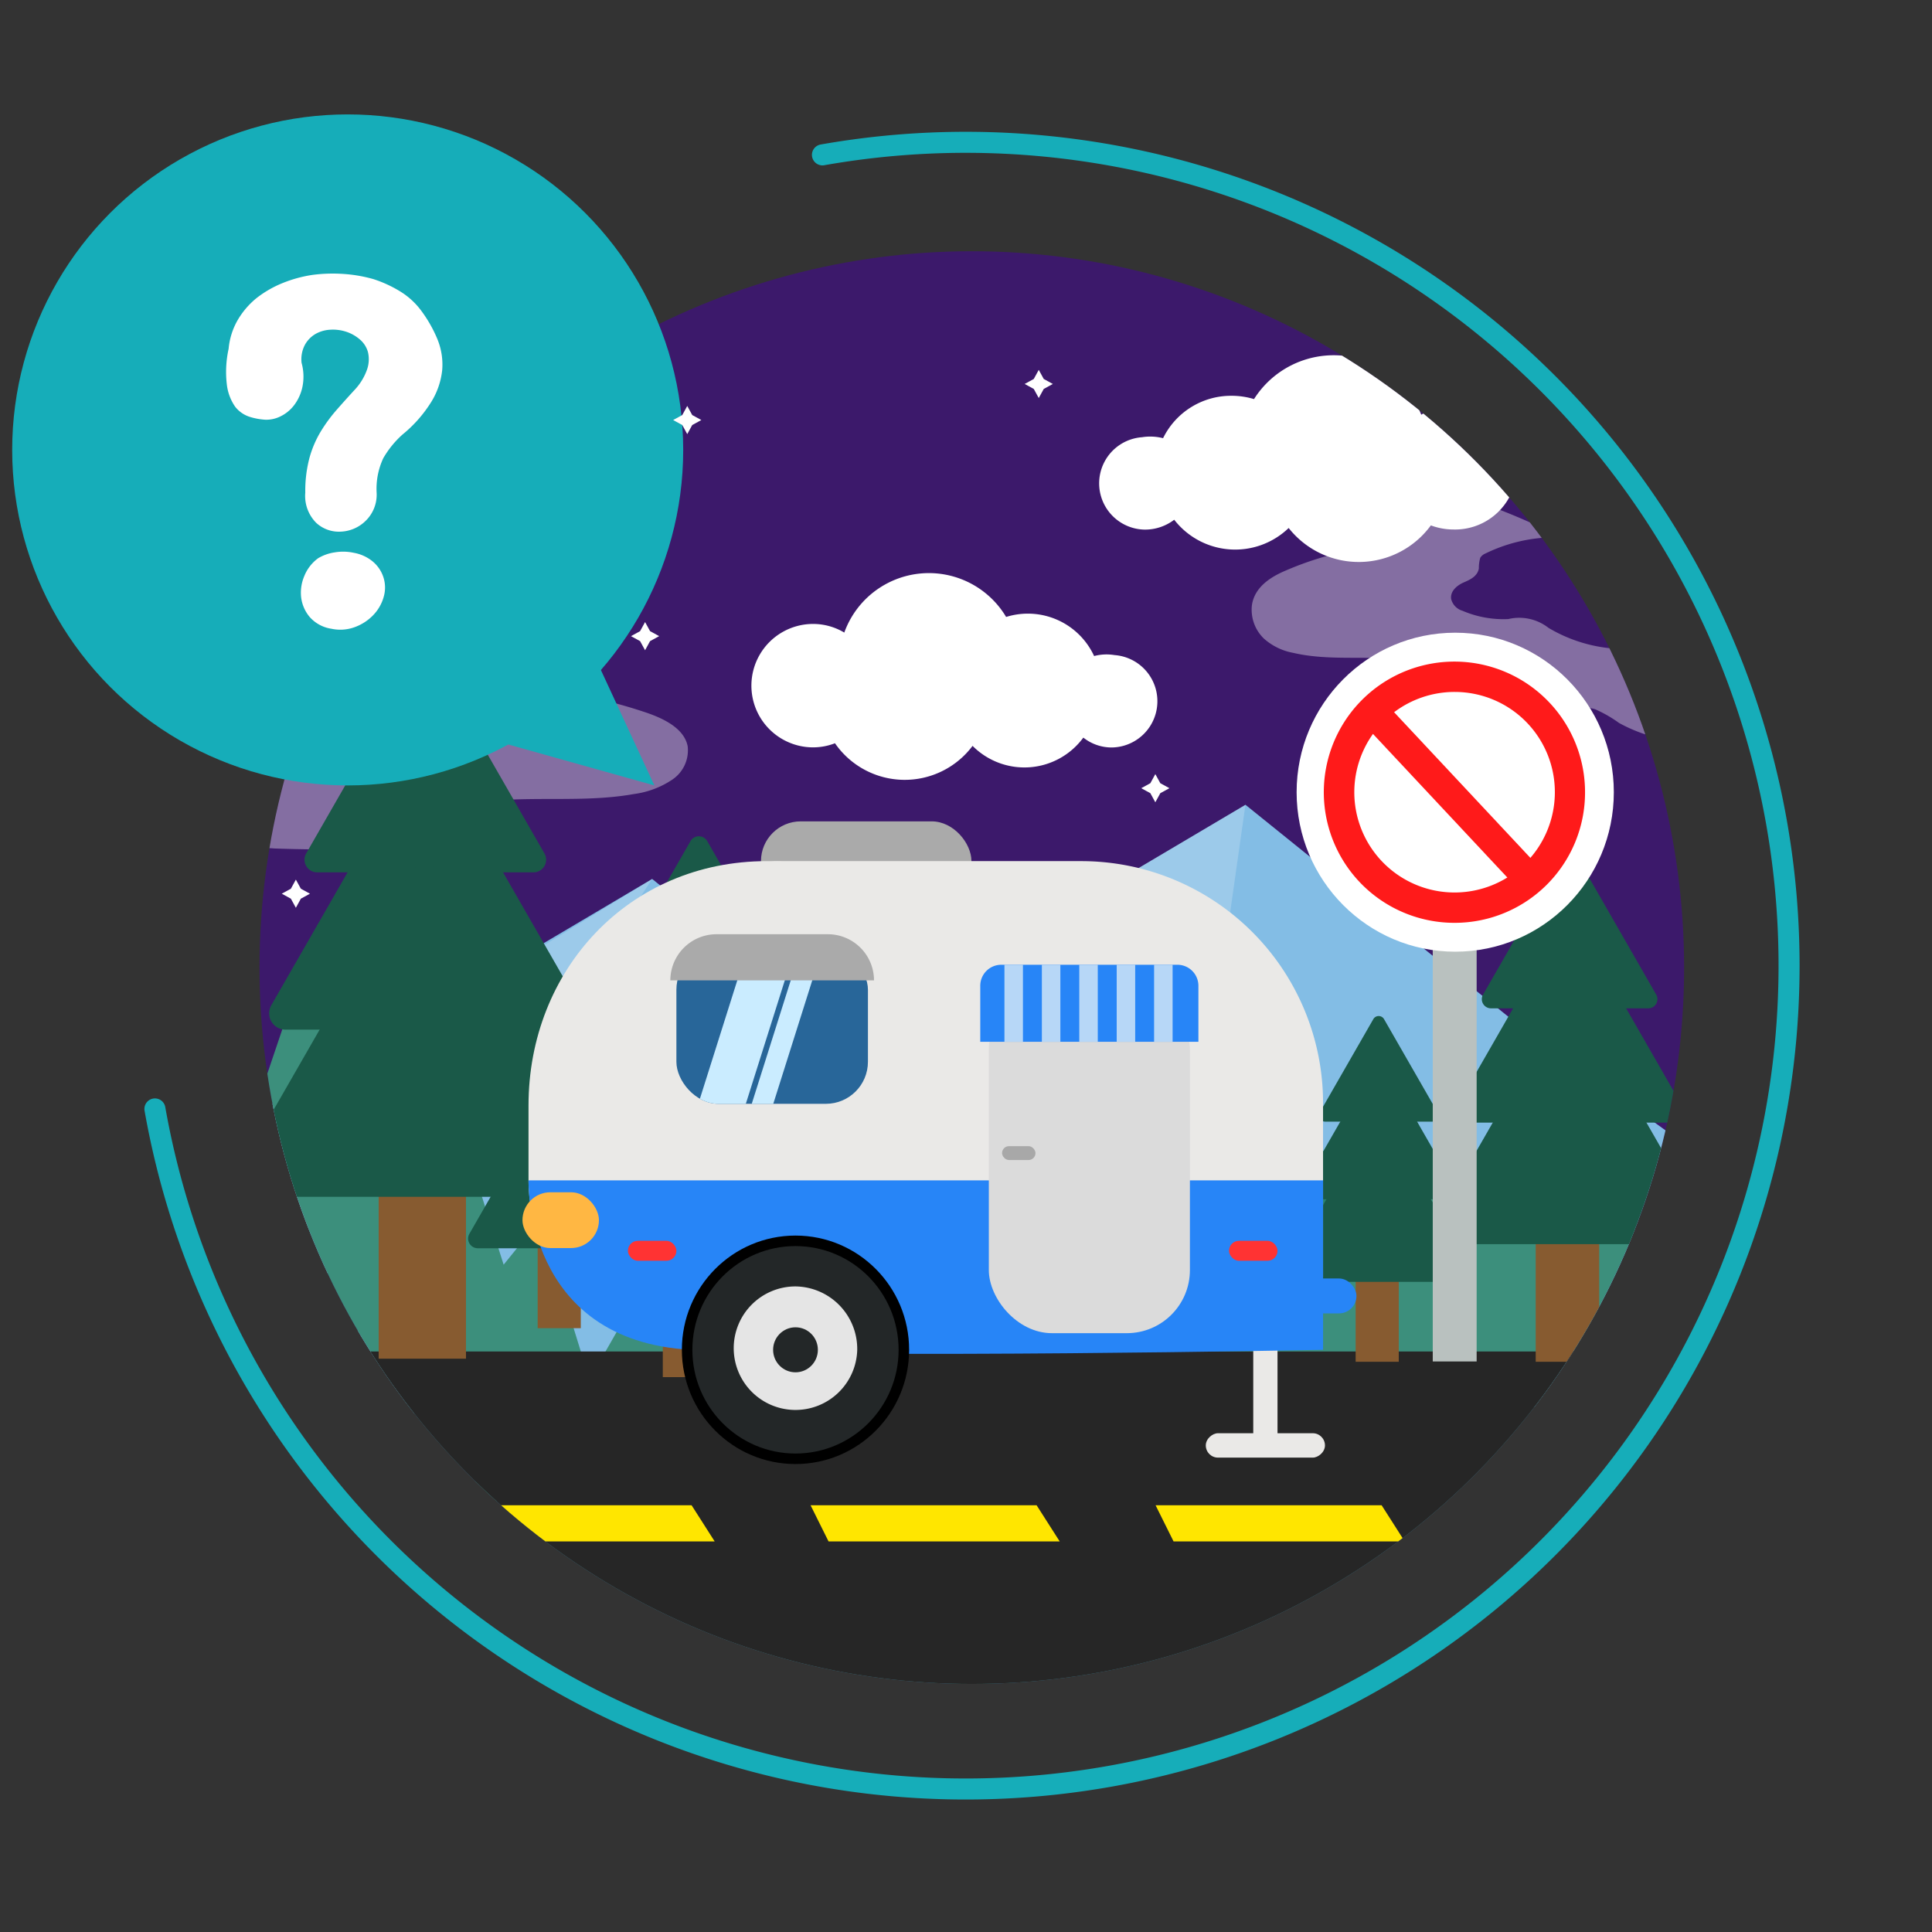 <svg xmlns="http://www.w3.org/2000/svg" width="183.767" height="183.765" viewBox="0 0 183.767 183.765">
    <rect x="0" y="0" width="183.767" height="183.765" fill="#333333" stroke="none"/>
    <defs>
        <clipPath id="clip-path">
            <ellipse id="타원_335" cx="67.752" cy="68.138" class="cls-1" rx="67.752" ry="68.138"/>
        </clipPath>
        <clipPath id="clip-path-2">
            <rect id="사각형_874" width="18.219" height="14.852" class="cls-1" rx="4"/>
        </clipPath>
        <style>
            .cls-1{fill:none}.cls-5{fill:#83bde5}.cls-10,.cls-6,.cls-9{fill:#fff}.cls-6{opacity:.2}.cls-8{fill:#3c8f7c}.cls-9{opacity:.37;mix-blend-mode:screen;isolation:isolate}.cls-12{fill:#1a5948}.cls-13{fill:#875b30}.cls-15{fill:#ff1a1a}.cls-16{fill:#ffe600}.cls-17{fill:#aaa}.cls-18{fill:#eae9e7}.cls-19{fill:#2785f7}.cls-23{fill:#caecff}.cls-27{fill:#b7d7f7}.cls-30{fill:#f33}.cls-31{fill:#16adb9}
        </style>
    </defs>
    <g id="그룹_1514" transform="translate(-85.518 -183.888)">
        <path id="패스_816" fill="none" stroke="#16adb9" stroke-linecap="round" stroke-linejoin="round" stroke-miterlimit="10" stroke-width="2px" d="M50.627-150.854a78.315 78.315 0 0 1 78.316 78.316A78.315 78.315 0 0 1 50.627 5.775a78.313 78.313 0 0 1-78.315-78.313" transform="rotate(-10.02 2100.427 -621.308)"/>
        <g id="그룹_1753" transform="translate(-824.28 -840.863)">
            <g id="그룹_1750" transform="translate(934.482 1048.648)">
                <g id="그룹_1749" clip-path="url(#clip-path)">
                    <ellipse id="타원_330" cx="67.752" cy="68.138" fill="#3c196b" rx="67.752" ry="68.138"/>
                    <g id="그룹_1737" transform="translate(-25.26 52.656)">
                        <path id="패스_1634" d="M1104.118 1404.489l61.532-5.9-45.626-33-24.988-20.146-97.309 57.607z" class="cls-5" transform="translate(-975.994 -1345.447)"/>
                        <g id="그룹_1735" transform="translate(65.339)">
                            <path id="패스_1635" d="M1253.294 1404.254l-5-3.537-4.321-3.758v7.392l-25.447-12.54-10.587 1.072 23.852-29.764 29.85-17.671z" class="cls-6" transform="translate(-1207.942 -1345.447)"/>
                        </g>
                        <path id="패스_1636" d="M961.411 1417.234l39.589-3.794-29.356-21.232-16.078-12.962-62.61 37.065z" class="cls-5" transform="translate(-892.957 -1372.195)"/>
                        <g id="그룹_1736" transform="translate(12.131 7.051)">
                            <path id="패스_1637" d="M979.037 1414.372l-3.728-1.778h-8.476l-12.663-2.171-2.734-.561 5.7-2.22 25.867-16.809 18.908-11.588z" class="cls-6" transform="translate(-951.436 -1379.246)"/>
                        </g>
                    </g>
                    <path id="패스_1638" fill="#2a806c" d="M1349.811 1452.9l4.658 7.472 7.411-18.9 6.161 14.618 6.059-2.122 1.231 19.979-36.308 9.825z" transform="translate(-1271.753 -1368.782)"/>
                    <path id="패스_1639" d="M1064.223 1454.614l-4.665-14.794-46.533 4.79-5.565-12.533-6.558 11.457-4.706-15.193-3.459 4.277-3.752-11.748-5.365 10.141-8.586-30.687-17.353 51.314 42.436 4.264h20.4z" class="cls-8" transform="translate(-969.515 -1336.221)"/>
                    <path id="패스_1640" d="M1470.026 1502.645l-18.207-35.1-2.812 11.122-4.178-5.862-2.579 5.951-7.675-14.7-8.3 21.93-7.337-9.15-4.481 10.309-2.445-1.76-2.911 19.76 16.256-.053z" class="cls-8" transform="translate(-1327.294 -1386.656)"/>
                    <path id="패스_1641" d="M958.458 1281.659c2.458-.222 4.948-.008 7.413-.191a22.678 22.678 0 0 0 7.642-1.939 10.347 10.347 0 0 1 2.029-.789 11.8 11.8 0 0 1 2.952-.047 16.363 16.363 0 0 0 5.678-.791c.613-.2 1.3-.532 1.4-1.127.129-.759-.764-1.3-1.546-1.562s-1.718-.582-1.887-1.334c-.076-.338.026-.72-.172-1.013a1.279 1.279 0 0 0-.614-.4 24.732 24.732 0 0 0-8.217-1.547c-.379-.015-.766-.012-1.156 0a92.221 92.221 0 0 1 14.305-4.353c.317 0 .635-.008.952-.017 3.74-.1 7.761-.443 10.954 1.362a1.919 1.919 0 0 1 .969.965c.337 1.066-1.133 1.793-2.3 2.065-.183.739.87 1.158 1.676 1.29a49.5 49.5 0 0 1 7.641 1.886c1.761.587 3.715 1.525 4.062 3.227a3.352 3.352 0 0 1-1.477 3.2 8.538 8.538 0 0 1-3.622 1.359c-4.4.789-8.947.247-13.407.641a3.6 3.6 0 0 0-1.7.456c-.766.513-.971 1.474-1.507 2.2-1.064 1.432-3.2 1.693-5.07 1.788q-6.259.316-12.532.095a11.257 11.257 0 0 0-3.141.171 17.353 17.353 0 0 0-3 1.313 23.511 23.511 0 0 1-6.492 1.678 13.7 13.7 0 0 1-.039-8.007c.068-.201.134-.39.206-.579z" class="cls-9" transform="translate(-969.515 -1230.275)"/>
                    <path id="패스_1642" d="M1509.423 1217.278c-1.888-.222-3.8-.008-5.693-.191a14.289 14.289 0 0 1-5.869-1.939 4.522 4.522 0 0 0-3.826-.837 9.89 9.89 0 0 1-4.361-.791 1.554 1.554 0 0 1-1.074-1.126c-.1-.759.587-1.3 1.187-1.562s1.32-.582 1.449-1.334a3.534 3.534 0 0 1 .132-1.013 1.006 1.006 0 0 1 .472-.4 15.172 15.172 0 0 1 6.311-1.547c.291-.015.588-.012.888 0a59.343 59.343 0 0 0-10.987-4.353c-.244 0-.487-.008-.731-.017-2.872-.1-5.96-.443-8.413 1.362a1.764 1.764 0 0 0-.744.965c-.259 1.066.87 1.793 1.763 2.065.141.738-.668 1.158-1.287 1.29a30.971 30.971 0 0 0-5.868 1.886c-1.352.587-2.853 1.525-3.119 3.228a3.81 3.81 0 0 0 1.134 3.2 5.728 5.728 0 0 0 2.782 1.359c3.378.79 6.871.248 10.3.642a2.3 2.3 0 0 1 1.306.456c.588.513.746 1.474 1.157 2.2.817 1.432 2.454 1.693 3.893 1.788a86.165 86.165 0 0 0 9.624.094 6.693 6.693 0 0 1 2.412.172 12.015 12.015 0 0 1 2.3 1.313 14.819 14.819 0 0 0 4.986 1.678 17.689 17.689 0 0 0 .029-8.007c-.048-.203-.098-.393-.153-.581z" class="cls-9" transform="translate(-1375.255 -1179.324)"/>
                    <path id="사각형_857" d="M0 0H93.798V23.538H0z" class="cls-8" transform="translate(20.534 116.995)"/>
                    <path id="패스_1643" d="M1274.942 1247.594a4.649 4.649 0 0 0-1.936.092 6.939 6.939 0 0 0-8.369-3.718 8.553 8.553 0 0 0-15.393 1.486 5.774 5.774 0 0 0-2.966-.821 5.869 5.869 0 0 0 0 11.739 5.778 5.778 0 0 0 2.08-.391 8.06 8.06 0 0 0 13.087.249 6.95 6.95 0 0 0 10.535-.786 4.338 4.338 0 0 0 2.7.939 4.4 4.4 0 0 0 .266-8.788z" class="cls-10" transform="translate(-1193.621 -1209.182)"/>
                    <path id="패스_1644" d="M999.115 1203.218a4.649 4.649 0 0 0-1.936.092 6.94 6.94 0 0 0-8.369-3.718 8.553 8.553 0 0 0-15.393 1.486 5.774 5.774 0 0 0-2.966-.821 5.869 5.869 0 0 0 0 11.739 5.778 5.778 0 0 0 2.08-.391 8.06 8.06 0 0 0 13.087.249 6.95 6.95 0 0 0 10.535-.786 4.337 4.337 0 0 0 2.7.939 4.4 4.4 0 0 0 .265-8.788z" class="cls-10" transform="translate(-975.011 -1174.063)"/>
                    <path id="패스_1645" d="M1403.178 1148.259a4.954 4.954 0 0 1 2 .092 7.2 7.2 0 0 1 6.51-4.033 7.358 7.358 0 0 1 2.139.315 8.965 8.965 0 0 1 15.907 1.486 6.12 6.12 0 0 1 3.065-.821 5.871 5.871 0 1 1 0 11.738 6.152 6.152 0 0 1-2.15-.391 8.494 8.494 0 0 1-13.525.249 7.338 7.338 0 0 1-10.887-.786 4.578 4.578 0 0 1-2.786.939 4.4 4.4 0 0 1-.274-8.788z" class="cls-10" transform="translate(-1319.233 -1130.569)"/>
                    <path id="사각형_858" fill="#262626" d="M0 0H122.638V41.246H0z" transform="translate(4.235 104.652)"/>
                    <g id="그룹_1738" transform="translate(111.652 57.233)">
                        <path id="패스_1646" d="M1582.8 1367.827a.865.865 0 0 1 1.5 0l3.742 6.518 3.742 6.518a.873.873 0 0 1-.751 1.309h-14.967a.873.873 0 0 1-.752-1.309l3.742-6.518z" class="cls-12" transform="translate(-1570.586 -1367.391)"/>
                        <path id="패스_1647" d="M1573.237 1399.333a1.119 1.119 0 0 1 1.943 0l4.837 8.425 4.837 8.425a1.128 1.128 0 0 1-.972 1.692h-19.346a1.128 1.128 0 0 1-.972-1.692l4.837-8.425z" class="cls-12" transform="translate(-1561.247 -1392.223)"/>
                        <path id="사각형_859" d="M0 0H6.037V13.809H0z" class="cls-13" transform="translate(9.736 34.592)"/>
                        <path id="패스_1648" d="M1564.772 1436.479a1.343 1.343 0 0 1 2.333 0l5.806 10.114 5.806 10.114a1.354 1.354 0 0 1-1.166 2.032h-23.225a1.354 1.354 0 0 1-1.166-2.032l5.806-10.114z" class="cls-12" transform="translate(-1552.977 -1421.53)"/>
                    </g>
                    <g id="그룹_1739" transform="translate(97.645 72.745)">
                        <path id="패스_1649" d="M1505.718 1442.043a.588.588 0 0 1 1.021 0l2.543 4.429 2.543 4.429a.593.593 0 0 1-.511.89h-10.17a.593.593 0 0 1-.511-.89l2.542-4.429z" class="cls-12" transform="translate(-1497.421 -1441.746)"/>
                        <path id="패스_1650" d="M1499.222 1463.451a.76.76 0 0 1 1.32 0l3.287 5.725 3.287 5.725a.767.767 0 0 1-.66 1.15h-13.146a.767.767 0 0 1-.66-1.15l3.287-5.725z" class="cls-12" transform="translate(-1491.075 -1458.619)"/>
                        <path id="사각형_860" d="M0 0H4.102V9.383H0z" class="cls-13" transform="translate(6.616 23.506)"/>
                        <path id="패스_1651" d="M1493.47 1488.692a.913.913 0 0 1 1.585 0l3.946 6.873 3.945 6.873a.92.92 0 0 1-.793 1.38h-15.782a.92.92 0 0 1-.793-1.38l3.945-6.873z" class="cls-12" transform="translate(-1485.455 -1478.534)"/>
                    </g>
                    <g id="그룹_1740" transform="translate(19.842 69.549)">
                        <path id="패스_1652" d="M1130.646 1426.723a.588.588 0 0 1 1.021 0l2.543 4.429 2.542 4.429a.593.593 0 0 1-.511.89h-10.17a.593.593 0 0 1-.511-.89l2.543-4.429z" class="cls-12" transform="translate(-1122.349 -1426.427)"/>
                        <path id="패스_1653" d="M1124.15 1448.132a.76.76 0 0 1 1.321 0l3.286 5.725 3.287 5.725a.767.767 0 0 1-.66 1.15h-13.146a.767.767 0 0 1-.66-1.15l3.287-5.725z" class="cls-12" transform="translate(-1116.003 -1443.301)"/>
                        <path id="사각형_861" d="M0 0H4.102V9.383H0z" class="cls-13" transform="translate(6.616 23.506)"/>
                        <path id="패스_1654" d="M1118.4 1473.374a.913.913 0 0 1 1.585 0l3.945 6.873 3.946 6.873a.92.92 0 0 1-.793 1.38H1111.3a.92.92 0 0 1-.793-1.38l3.945-6.873z" class="cls-12" transform="translate(-1110.383 -1463.215)"/>
                    </g>
                    <path id="사각형_862" fill="#b9c1bf" d="M0 0H4.175V45.931H0z" transform="translate(111.596 59.673)"/>
                    <ellipse id="타원_331" cx="15.086" cy="15.171" class="cls-10" rx="15.086" ry="15.171" transform="translate(98.647 36.284)"/>
                    <g id="그룹_1741" transform="translate(101.378 39.032)">
                        <path id="패스_1655" d="M1515.8 1304.988a12.424 12.424 0 1 1 12.354-12.424 12.4 12.4 0 0 1-12.354 12.424zm0-21.961a9.538 9.538 0 1 0 9.483 9.537 9.521 9.521 0 0 0-9.483-9.537z" class="cls-15" transform="translate(-1503.451 -1280.14)"/>
                    </g>
                    <g id="그룹_1742" transform="translate(104.682 42.621)">
                        <path id="패스_1678" d="M0 0l2.878-.008-.061 21.457-2.878.008z" class="cls-15" transform="rotate(-43.26 2.495 .99)"/>
                    </g>
                    <path id="패스_1656" d="M1132.908 1668.257h-21.987l-1.71-3.44h21.5z" class="cls-16" transform="translate(-1089.612 -1545.536)"/>
                    <path id="패스_1657" d="M1291.113 1668.257h-21.987l-1.71-3.44h21.5z" class="cls-16" transform="translate(-1215 -1545.536)"/>
                    <path id="패스_1658" d="M1449.318 1668.257h-21.987l-1.71-3.44h21.5z" class="cls-16" transform="translate(-1340.388 -1545.536)"/>
                    <path id="패스_1659" d="M1581.614 1668.257h-21.987l-1.71-3.44h21.5z" class="cls-16" transform="translate(-1445.24 -1545.536)"/>
                    <path id="사각형_864" d="M0 0H5.212V19H0z" class="cls-13" transform="translate(13.003 83.739)"/>
                    <g id="그룹_1743" transform="translate(-2.063 38.741)">
                        <path id="패스_1660" d="M1045.817 1279.349a1.191 1.191 0 0 1 2.068 0l5.148 8.968 5.148 8.968a1.2 1.2 0 0 1-1.034 1.8h-20.593a1.2 1.2 0 0 1-1.034-1.8l5.148-8.968z" class="cls-12" transform="translate(-1029.017 -1278.748)"/>
                        <path id="패스_1661" d="M1032.665 1322.7a1.539 1.539 0 0 1 2.674 0l6.655 11.592 6.655 11.592a1.553 1.553 0 0 1-1.337 2.329h-26.619a1.553 1.553 0 0 1-1.337-2.329l6.655-11.592z" class="cls-12" transform="translate(-1016.168 -1312.915)"/>
                        <path id="사각형_865" d="M0 0H8.306V19H0z" class="cls-13" transform="translate(13.396 47.595)"/>
                        <path id="패스_1662" d="M1021.017 1373.807a1.848 1.848 0 0 1 3.21 0l7.989 13.916 7.989 13.916a1.864 1.864 0 0 1-1.6 2.8h-31.956a1.864 1.864 0 0 1-1.6-2.8l7.989-13.916z" class="cls-12" transform="translate(-1004.788 -1353.239)"/>
                    </g>
                    <g id="그룹_1744" transform="translate(28.013 55.65)">
                        <path id="패스_1663" d="M1181.469 1360.262a.92.92 0 0 1 1.6 0l3.977 6.927 3.977 6.927a.928.928 0 0 1-.8 1.391h-15.907a.928.928 0 0 1-.8-1.391l3.977-6.927z" class="cls-12" transform="translate(-1168.492 -1359.798)"/>
                        <path id="패스_1664" d="M1171.31 1393.748a1.189 1.189 0 0 1 2.065 0l5.141 8.954 5.141 8.954a1.2 1.2 0 0 1-1.033 1.8h-20.562a1.2 1.2 0 0 1-1.033-1.8l5.141-8.954z" class="cls-12" transform="translate(-1158.567 -1386.191)"/>
                        <path id="사각형_866" d="M0 0H6.416V14.676H0z" class="cls-13" transform="translate(10.348 36.765)"/>
                        <path id="패스_1665" d="M1162.313 1433.227a1.427 1.427 0 0 1 2.479 0l6.171 10.749 6.171 10.75a1.44 1.44 0 0 1-1.24 2.159h-24.684a1.44 1.44 0 0 1-1.24-2.159l6.171-10.75z" class="cls-12" transform="translate(-1149.776 -1417.339)"/>
                    </g>
                    <ellipse id="타원_332" cx="67.752" cy="68.138" class="cls-1" rx="67.752" ry="68.138"/>
                    <g id="그룹_1748" transform="translate(25.012 54.229)">
                        <rect id="사각형_867" width="20.02" height="7.563" class="cls-17" rx="3.782" transform="translate(22.686)"/>
                        <rect id="사각형_868" width="2.307" height="12.559" class="cls-18" rx="1.153" transform="translate(69.511 46.8)"/>
                        <rect id="사각형_869" width="2.32" height="11.335" class="cls-18" rx="1.16" transform="rotate(90 9.066 67.265)"/>
                        <rect id="사각형_870" width="9.816" height="3.32" class="cls-19" rx="1.66" transform="translate(69.511 43.48)"/>
                        <path id="사각형_871" d="M5 0h28.861a23 23 0 0 1 23 23v16.482a7 7 0 0 1-7 7H23a23 23 0 0 1-23-23V5a5 5 0 0 1 5-5z" class="cls-18" transform="translate(19.289 3.782)"/>
                        <path id="패스_1666" d="M1138.083 1394.357v7.126c.012 10.556 11.334 16.116 22.67 16.116 13.177 0 23.86-10.406 23.86-23.241s-10.682-23.241-23.86-23.241-22.67 10.404-22.67 23.24z" class="cls-18" transform="translate(-1137.508 -1367.334)"/>
                        <path id="패스_1667" d="M1213.658 1516.679h-75.572s-.524 15.249 15.46 16.116 60.113 0 60.113 0z" class="cls-19" transform="translate(-1137.508 -1482.53)"/>
                        <rect id="사각형_872" width="19.126" height="32.94" fill="#dbdbdb" rx="6" transform="translate(44.359 15.742)"/>
                        <g id="그룹_1746" transform="translate(14.641 12.014)">
                            <g id="그룹_1745" clip-path="url(#clip-path-2)">
                                <path id="사각형_873" fill="#286699" d="M0 0H18.219V14.852H0z"/>
                                <path id="패스_1668" d="M1215.526 1412.571a2.273 2.273 0 0 1-2.26-2.272l5.932-18.784a2.273 2.273 0 0 1 2.26-2.272 2.273 2.273 0 0 1 2.26 2.272l-5.932 18.784a2.273 2.273 0 0 1-2.26 2.272z" class="cls-23" transform="translate(-1211.736 -1393.693)"/>
                                <path id="패스_1669" d="M1236.756 1412.571h2.471a2.273 2.273 0 0 1-2.26-2.272l5.932-18.784a2.273 2.273 0 0 1 2.26-2.272c1.243 0-.212 1.023-.212 2.272l-5.932 18.784a2.273 2.273 0 0 1-2.259 2.272z" class="cls-23" transform="translate(-1230.354 -1393.693)"/>
                            </g>
                        </g>
                        <path id="사각형_875" d="M4.391 0h10.59a4.391 4.391 0 0 1 4.391 4.391H0A4.391 4.391 0 0 1 4.391 0z" class="cls-17" transform="translate(14.065 10.736)"/>
                        <ellipse id="타원_333" cx="10.308" cy="10.366" fill="#232728" stroke="#000" stroke-miterlimit="10" rx="10.308" ry="10.366" transform="translate(15.661 39.898)"/>
                        <path id="패스_1670" fill="#e5e5e5" d="M1243.931 1571.058a5.875 5.875 0 1 1-5.873-6.029 5.953 5.953 0 0 1 5.873 6.029z" transform="translate(-1212.089 -1520.794)"/>
                        <ellipse id="타원_334" cx="2.129" cy="2.141" fill="#232728" rx="2.129" ry="2.141" transform="translate(23.84 48.123)"/>
                        <g id="그룹_1747" transform="translate(43.544 13.639)">
                            <path id="사각형_876" d="M2 0h16.749a2 2 0 0 1 2 2v5.329H0V2a2 2 0 0 1 2-2z" class="cls-19"/>
                            <path id="사각형_877" d="M0 0H1.76V7.329H0z" class="cls-27" transform="translate(2.3)"/>
                            <path id="사각형_878" d="M0 0H1.76V7.329H0z" class="cls-27" transform="translate(5.859)"/>
                            <path id="사각형_879" d="M0 0H1.76V7.329H0z" class="cls-27" transform="translate(9.418)"/>
                            <path id="사각형_880" d="M0 0H1.76V7.329H0z" class="cls-27" transform="translate(12.977)"/>
                            <path id="사각형_881" d="M0 0H1.76V7.329H0z" class="cls-27" transform="translate(16.535)"/>
                        </g>
                        <rect id="사각형_882" width="7.274" height="5.308" fill="#ffb743" rx="2.654" transform="translate(0 35.279)"/>
                        <rect id="사각형_883" width="3.178" height="1.32" fill="#a8a8a8" rx=".66" transform="translate(45.618 30.893)"/>
                        <rect id="사각형_884" width="4.614" height="1.896" class="cls-30" rx=".948" transform="translate(10.028 39.898)"/>
                        <rect id="사각형_885" width="4.614" height="1.896" class="cls-30" rx=".948" transform="translate(67.204 39.898)"/>
                    </g>
                </g>
            </g>
            <g id="그룹_1752" transform="translate(910.957 1035.633)">
                <circle id="타원_336" cx="31.913" cy="31.913" r="31.913" class="cls-31"/>
                <path id="패스_1671" d="M1113.945 1267.332l15.065 4.224-6.195-13.375z" class="cls-31" transform="translate(-1067.928 -1207.729)"/>
                <g id="그룹_1751" transform="translate(20.334 15.138)">
                    <path id="패스_1672" d="M1015.612 1119.976a6.888 6.888 0 0 0-.631 3.274 3.461 3.461 0 0 1-1.065 2.7 3.565 3.565 0 0 1-2.327 1.006 3.174 3.174 0 0 1-2.347-.829 3.618 3.618 0 0 1-1.046-2.88 12.227 12.227 0 0 1 .394-3.294 10.051 10.051 0 0 1 1.065-2.5 14.725 14.725 0 0 1 1.5-2.052q.829-.947 1.7-1.893a5.479 5.479 0 0 0 1.223-1.992 2.956 2.956 0 0 0 .079-1.637 2.417 2.417 0 0 0-.769-1.2 3.769 3.769 0 0 0-1.282-.73 4.06 4.06 0 0 0-1.5-.2 3.179 3.179 0 0 0-1.42.395 2.7 2.7 0 0 0-1.026 1.045 2.941 2.941 0 0 0-.316 1.716 4.869 4.869 0 0 1 .079 2.288 4.388 4.388 0 0 1-.789 1.736 3.6 3.6 0 0 1-1.3 1.065 3 3 0 0 1-1.459.316 6.2 6.2 0 0 1-1.479-.276 2.865 2.865 0 0 1-1.361-.947 4.614 4.614 0 0 1-.789-2.031 10.212 10.212 0 0 1 .158-3.491 6.652 6.652 0 0 1 .868-2.742 7.691 7.691 0 0 1 1.775-2.071 10.25 10.25 0 0 1 2.446-1.42 12.571 12.571 0 0 1 2.84-.789 14.829 14.829 0 0 1 2.958-.1 13.767 13.767 0 0 1 2.88.493 11.744 11.744 0 0 1 2.505 1.144 7.107 7.107 0 0 1 1.953 1.736 12.619 12.619 0 0 1 1.637 2.84 6.38 6.38 0 0 1 .454 2.919 7.17 7.17 0 0 1-1.026 3.018 12.529 12.529 0 0 1-2.761 3.136 9.218 9.218 0 0 0-1.821 2.247zm.039 13.2a4.1 4.1 0 0 1-.986 1.716 4.633 4.633 0 0 1-1.755 1.144 3.987 3.987 0 0 1-2.229.158 3.426 3.426 0 0 1-2.071-1.124 3.57 3.57 0 0 1-.809-1.874 4.028 4.028 0 0 1 .3-2.012 3.886 3.886 0 0 1 1.321-1.7 4.281 4.281 0 0 1 1.558-.552 4.784 4.784 0 0 1 1.834.039 3.907 3.907 0 0 1 1.677.73 3.267 3.267 0 0 1 1.124 1.558 3.169 3.169 0 0 1 .036 1.912z" class="cls-10" transform="translate(-1000.651 -1102.409)"/>
                </g>
            </g>
            <path id="패스_1673" d="M1211.949 1157.957l.474.866.866.474-.866.474-.474.866-.474-.866-.866-.474.866-.474z" class="cls-10" transform="translate(-236.782 -94.593)"/>
            <path id="패스_1674" d="M1371.3 1142.819l.474.866.866.474-.866.474-.474.866-.474-.866-.866-.474.866-.474z" class="cls-10" transform="translate(-362.698 -82.887)"/>
            <path id="패스_1675" d="M1192.831 1265.79l.474.866.866.474-.866.474-.474.866-.474-.866-.866-.474.866-.474z" class="cls-10" transform="translate(-221.675 -181.871)"/>
            <path id="패스_1676" d="M1424.151 1334.726l.474.866.866.474-.866.474-.474.866-.474-.866-.866-.474.866-.474z" class="cls-10" transform="translate(-404.461 -236.344)"/>
            <path id="패스_1677" d="M1025.417 1382.563l.474.866.866.474-.866.474-.474.866-.474-.866-.866-.474.866-.474z" class="cls-10" transform="translate(-87.477 -274.146)"/>
        </g>
    </g>
</svg>
